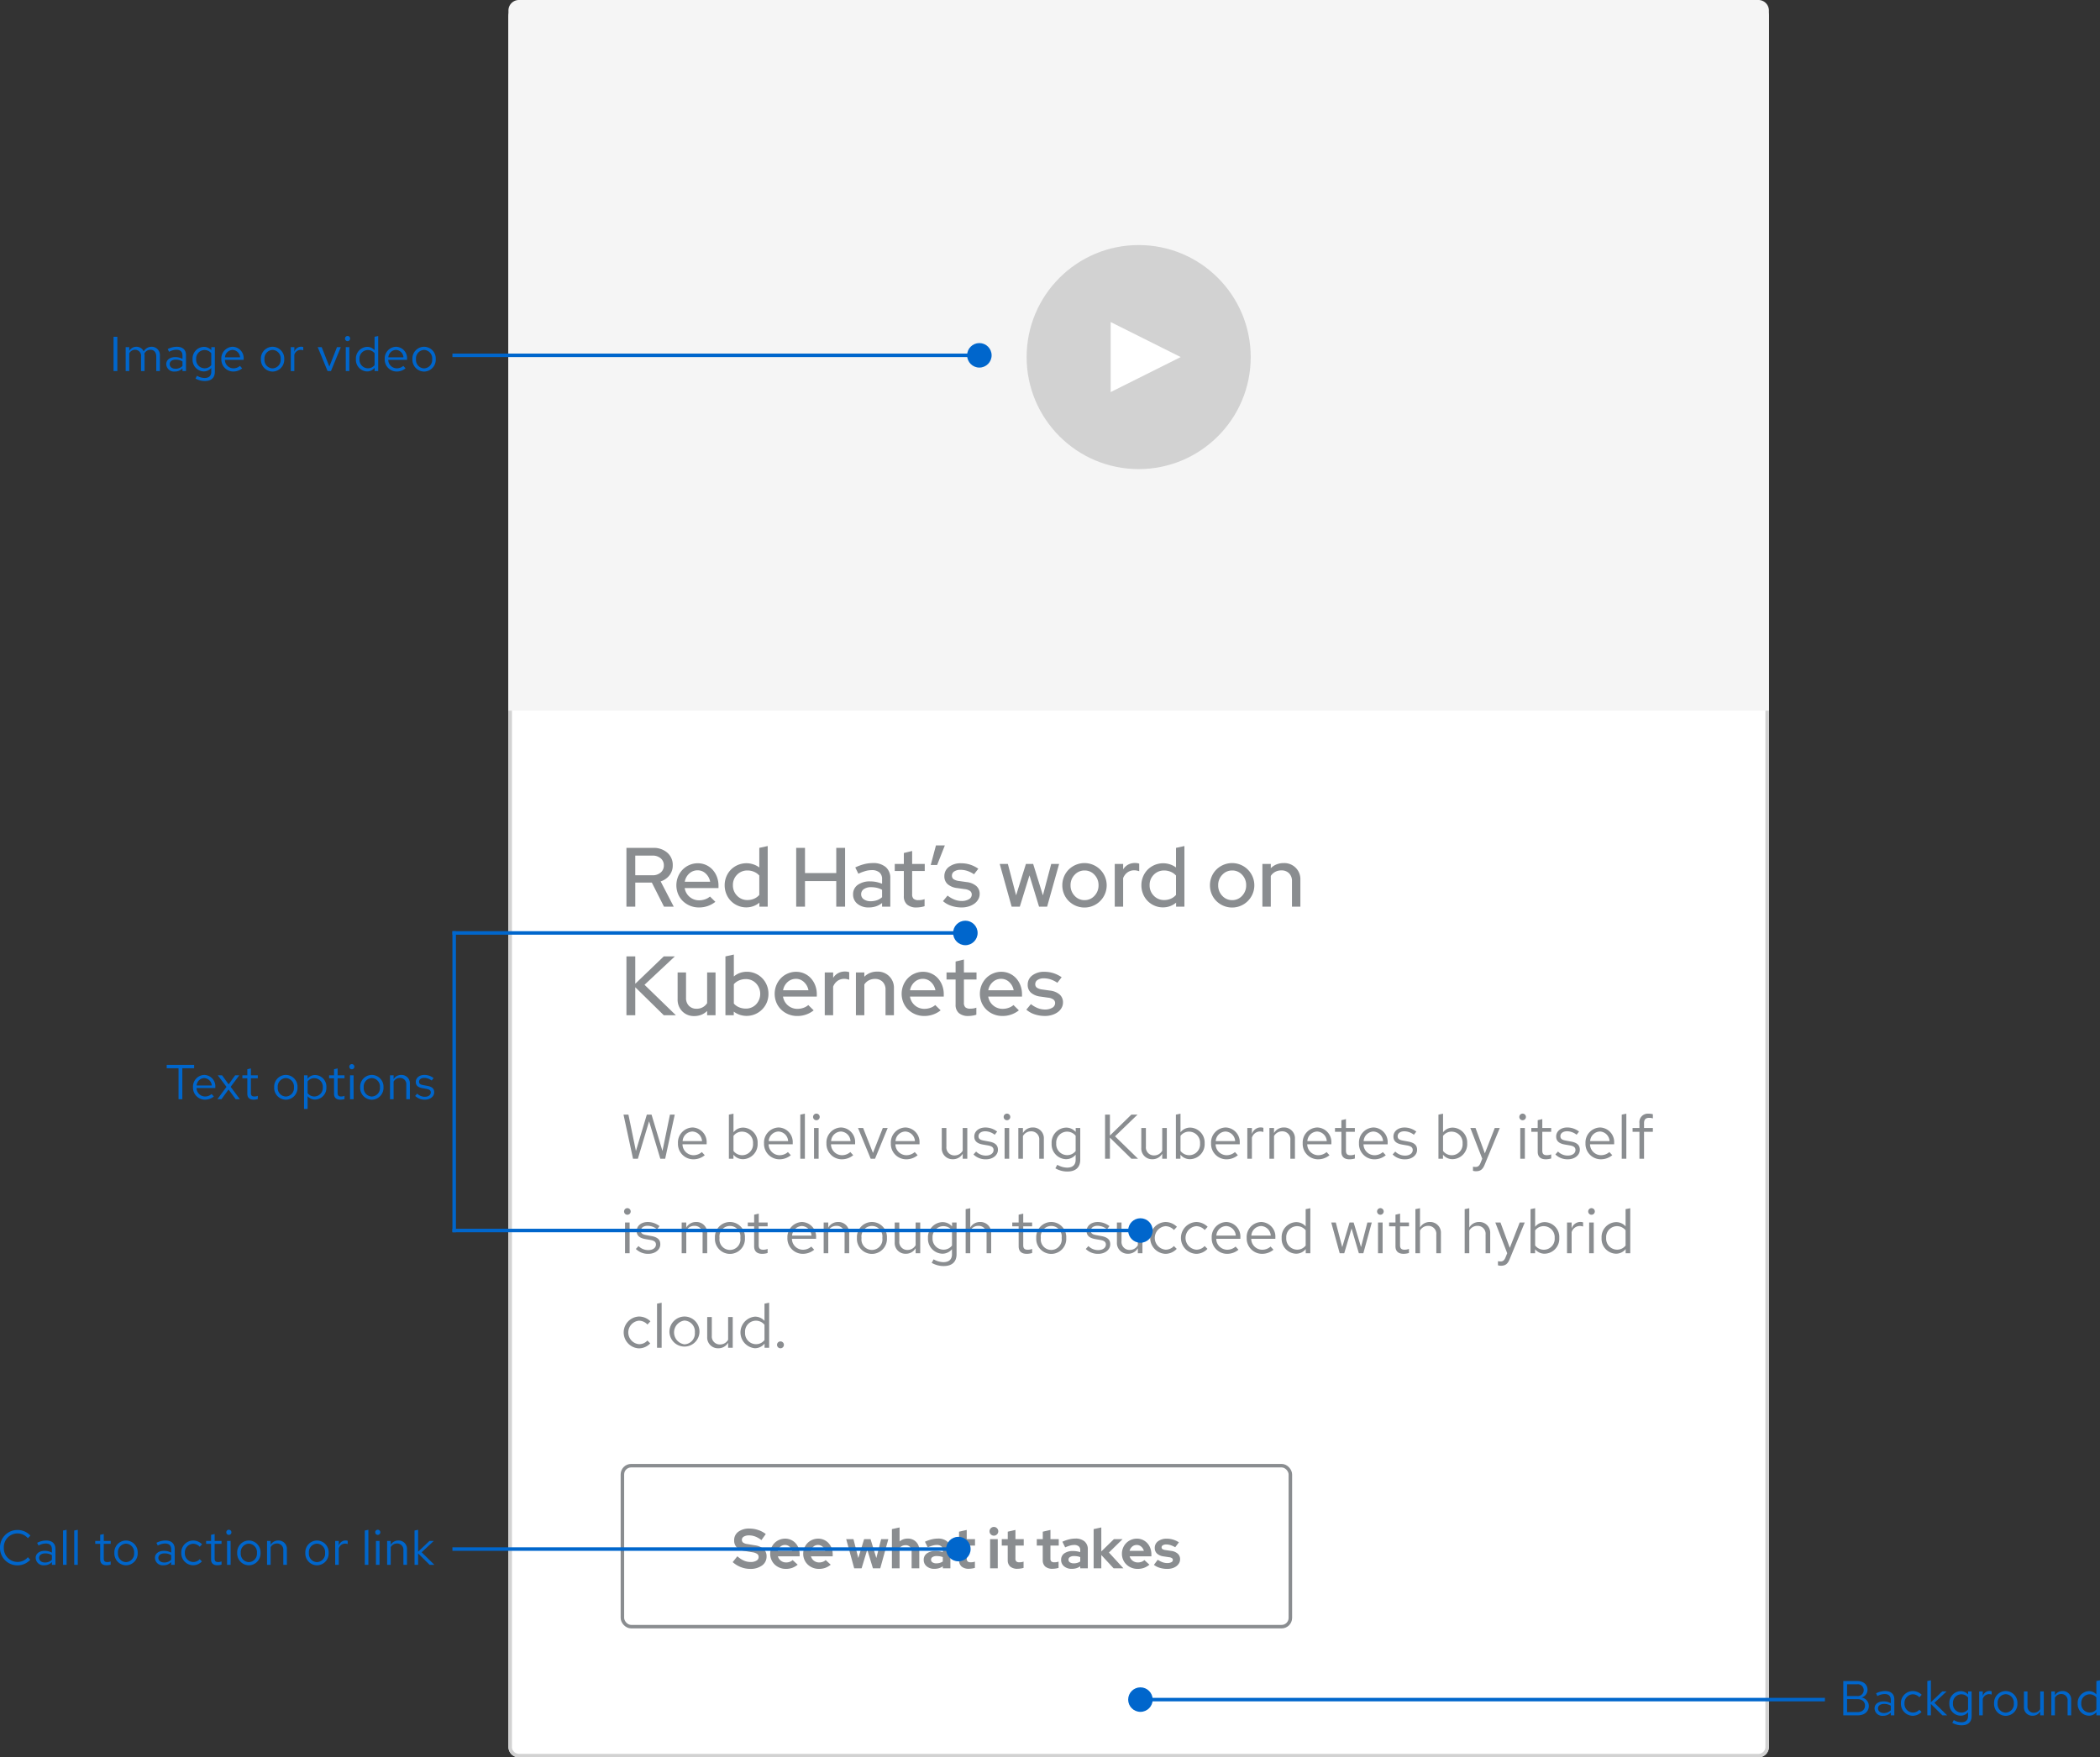 <svg xmlns="http://www.w3.org/2000/svg" width="599.78" height="502" viewBox="0 0 599.78 502">
  <rect x="0" y="0" width="599.78" height="502" fill="#333333" stroke="none"/>
  <g id="card-style" transform="translate(-534.784 -757)">
    <g id="Card">
      <g id="Rectangle" transform="translate(680 757)" fill="#fff" stroke="#d2d2d2" stroke-width="1">
        <path d="M5,0H355a5,5,0,0,1,5,5V499a3,3,0,0,1-3,3H3a3,3,0,0,1-3-3V5A5,5,0,0,1,5,0Z" stroke="none"/>
        <path d="M5,.5H355A4.5,4.5,0,0,1,359.5,5V499a2.5,2.5,0,0,1-2.5,2.5H3A2.5,2.5,0,0,1,.5,499V5A4.5,4.5,0,0,1,5,.5Z" fill="none"/>
      </g>
      <g id="Call_to_action" data-name="Call to action" transform="translate(153 -4)">
        <g id="Rectangle-2" data-name="Rectangle" transform="translate(559.048 1179.176)" fill="none" stroke="#8a8d90" stroke-width="1">
          <rect width="191.776" height="46.984" rx="3" stroke="none"/>
          <rect x="0.5" y="0.5" width="190.776" height="45.984" rx="2.5" fill="none"/>
        </g>
        <path id="Path_5" data-name="Path 5" d="M.048-1.776,1.376-3.44A7.444,7.444,0,0,0,3.256-2.2a4.755,4.755,0,0,0,1.912.392,3.15,3.15,0,0,0,1.664-.384,1.161,1.161,0,0,0,.624-1.024,1.058,1.058,0,0,0-.424-.9,3.3,3.3,0,0,0-1.416-.48L3.392-4.976A3.822,3.822,0,0,1,1.208-5.984,2.732,2.732,0,0,1,.464-7.968a2.956,2.956,0,0,1,1.192-2.48A5.179,5.179,0,0,1,4.88-11.36a7.687,7.687,0,0,1,2.456.416A7.074,7.074,0,0,1,9.5-9.792L8.256-8.064A7,7,0,0,0,6.5-9.08,4.965,4.965,0,0,0,4.72-9.408a2.819,2.819,0,0,0-1.488.344,1.042,1.042,0,0,0-.56.92.959.959,0,0,0,.368.8,2.7,2.7,0,0,0,1.232.416l2.112.352a4.676,4.676,0,0,1,2.5,1.064,2.736,2.736,0,0,1,.84,2.088A3.108,3.108,0,0,1,8.44-.816,5.542,5.542,0,0,1,5.008.16,7.19,7.19,0,0,1,2.36-.352,7.5,7.5,0,0,1,.048-1.776Zm18.56.736a5.365,5.365,0,0,1-1.576.912,5.332,5.332,0,0,1-1.8.288,4.637,4.637,0,0,1-1.768-.336,4.467,4.467,0,0,1-1.424-.912A4.185,4.185,0,0,1,11.1-2.456a4.23,4.23,0,0,1-.344-1.7,4.367,4.367,0,0,1,.328-1.688,4.255,4.255,0,0,1,.9-1.376,4.2,4.2,0,0,1,1.368-.92A4.277,4.277,0,0,1,15.04-8.48a3.93,3.93,0,0,1,1.64.344,4.065,4.065,0,0,1,1.312.936,4.263,4.263,0,0,1,.864,1.416A5,5,0,0,1,19.168-4v.576H12.96a2.34,2.34,0,0,0,.864,1.264,2.437,2.437,0,0,0,1.5.48,2.951,2.951,0,0,0,1.024-.176,2.328,2.328,0,0,0,.816-.5ZM14.992-6.672a1.953,1.953,0,0,0-1.3.456,2.349,2.349,0,0,0-.752,1.224h4.08a2.412,2.412,0,0,0-.76-1.208A1.9,1.9,0,0,0,14.992-6.672ZM28.048-1.04a5.365,5.365,0,0,1-1.576.912,5.332,5.332,0,0,1-1.8.288A4.637,4.637,0,0,1,22.9-.176a4.467,4.467,0,0,1-1.424-.912,4.185,4.185,0,0,1-.944-1.368,4.23,4.23,0,0,1-.344-1.7,4.367,4.367,0,0,1,.328-1.688,4.255,4.255,0,0,1,.9-1.376,4.2,4.2,0,0,1,1.368-.92A4.277,4.277,0,0,1,24.48-8.48a3.93,3.93,0,0,1,1.64.344,4.065,4.065,0,0,1,1.312.936A4.263,4.263,0,0,1,28.3-5.784,5,5,0,0,1,28.608-4v.576H22.4a2.34,2.34,0,0,0,.864,1.264,2.437,2.437,0,0,0,1.5.48,2.951,2.951,0,0,0,1.024-.176,2.328,2.328,0,0,0,.816-.5ZM24.432-6.672a1.953,1.953,0,0,0-1.3.456,2.349,2.349,0,0,0-.752,1.224h4.08A2.412,2.412,0,0,0,25.7-6.2,1.9,1.9,0,0,0,24.432-6.672ZM36.864,0H34.752L32.464-8.336h2.08L35.92-2.944l1.664-5.392h1.84l1.648,5.392,1.376-5.392H44.5L42.192,0H40.1L38.48-5.328ZM45.52,0V-11.2l2.192-.48v4a3.467,3.467,0,0,1,1.064-.608A3.766,3.766,0,0,1,50.048-8.5a3.207,3.207,0,0,1,2.368.928,3.227,3.227,0,0,1,.928,2.384V0H51.152V-4.864a1.725,1.725,0,0,0-.472-1.264,1.682,1.682,0,0,0-1.256-.48,2.2,2.2,0,0,0-.984.216,1.935,1.935,0,0,0-.728.616V0ZM57.648.144a3.293,3.293,0,0,1-2.192-.712,2.3,2.3,0,0,1-.848-1.848,2.178,2.178,0,0,1,.912-1.856,4.157,4.157,0,0,1,2.512-.672,6.624,6.624,0,0,1,1.024.08,6.6,6.6,0,0,1,1.008.24v-.592A1.326,1.326,0,0,0,59.616-6.3,2.025,2.025,0,0,0,58.3-6.672,4.366,4.366,0,0,0,57.16-6.5a9.744,9.744,0,0,0-1.4.52L54.96-7.6a10.528,10.528,0,0,1,1.9-.672A7.657,7.657,0,0,1,58.672-8.5a3.878,3.878,0,0,1,2.616.808,2.85,2.85,0,0,1,.936,2.28V0h-2.16V-.576a3.912,3.912,0,0,1-1.112.544A4.511,4.511,0,0,1,57.648.144ZM56.7-2.464a.872.872,0,0,0,.416.76,1.946,1.946,0,0,0,1.1.28,3.488,3.488,0,0,0,1-.136,3.1,3.1,0,0,0,.84-.392V-3.2a3.989,3.989,0,0,0-.84-.232A5.692,5.692,0,0,0,58.3-3.5a2.119,2.119,0,0,0-1.176.28A.868.868,0,0,0,56.7-2.464Zm8,.112V-6.5H62.992v-1.84H64.7v-2.128l2.192-.5v2.624h2.368V-6.5H66.9v3.7a1.109,1.109,0,0,0,.256.832,1.307,1.307,0,0,0,.9.24,3.96,3.96,0,0,0,.576-.04,3.23,3.23,0,0,0,.592-.152V-.128a5.385,5.385,0,0,1-.848.184,6.041,6.041,0,0,1-.848.072,3.081,3.081,0,0,1-2.1-.632A2.341,2.341,0,0,1,64.7-2.352Zm9.952-6.976a1.2,1.2,0,0,1-.88-.368,1.2,1.2,0,0,1-.368-.88,1.2,1.2,0,0,1,.368-.88,1.2,1.2,0,0,1,.88-.368,1.2,1.2,0,0,1,.88.368,1.2,1.2,0,0,1,.368.88,1.2,1.2,0,0,1-.368.88A1.2,1.2,0,0,1,74.656-9.328Zm1.1.992V0H73.568V-8.336Zm2.848,5.984V-6.5H76.9v-1.84h1.712v-2.128l2.192-.5v2.624h2.368V-6.5H80.8v3.7a1.109,1.109,0,0,0,.256.832,1.307,1.307,0,0,0,.9.24,3.96,3.96,0,0,0,.576-.04,3.23,3.23,0,0,0,.592-.152V-.128a5.385,5.385,0,0,1-.848.184,6.041,6.041,0,0,1-.848.072A3.081,3.081,0,0,1,79.32-.5,2.341,2.341,0,0,1,78.608-2.352Zm10,0V-6.5H86.9v-1.84h1.712v-2.128l2.192-.5v2.624h2.368V-6.5H90.8v3.7a1.109,1.109,0,0,0,.256.832,1.307,1.307,0,0,0,.9.24,3.96,3.96,0,0,0,.576-.04,3.23,3.23,0,0,0,.592-.152V-.128a5.385,5.385,0,0,1-.848.184,6.041,6.041,0,0,1-.848.072A3.081,3.081,0,0,1,89.32-.5,2.341,2.341,0,0,1,88.608-2.352ZM96.9.144A3.293,3.293,0,0,1,94.7-.568a2.3,2.3,0,0,1-.848-1.848,2.178,2.178,0,0,1,.912-1.856,4.157,4.157,0,0,1,2.512-.672,6.624,6.624,0,0,1,1.024.08,6.6,6.6,0,0,1,1.008.24v-.592A1.326,1.326,0,0,0,98.864-6.3a2.025,2.025,0,0,0-1.312-.368,4.366,4.366,0,0,0-1.144.168,9.744,9.744,0,0,0-1.4.52l-.8-1.616a10.528,10.528,0,0,1,1.9-.672A7.657,7.657,0,0,1,97.92-8.5a3.878,3.878,0,0,1,2.616.808,2.85,2.85,0,0,1,.936,2.28V0h-2.16V-.576A3.912,3.912,0,0,1,98.2-.032,4.511,4.511,0,0,1,96.9.144Zm-.944-2.608a.872.872,0,0,0,.416.76,1.946,1.946,0,0,0,1.1.28,3.488,3.488,0,0,0,1-.136,3.1,3.1,0,0,0,.84-.392V-3.2a3.989,3.989,0,0,0-.84-.232,5.692,5.692,0,0,0-.92-.072,2.119,2.119,0,0,0-1.176.28A.868.868,0,0,0,95.952-2.464ZM103.136,0V-11.2l2.192-.48v6.864l3.6-3.52h2.48l-3.9,3.824L111.648,0h-2.8l-3.52-3.808V0Zm15.936-1.04a5.365,5.365,0,0,1-1.576.912,5.332,5.332,0,0,1-1.8.288,4.637,4.637,0,0,1-1.768-.336,4.467,4.467,0,0,1-1.424-.912,4.184,4.184,0,0,1-.944-1.368,4.23,4.23,0,0,1-.344-1.7,4.368,4.368,0,0,1,.328-1.688,4.256,4.256,0,0,1,.9-1.376,4.2,4.2,0,0,1,1.368-.92A4.277,4.277,0,0,1,115.5-8.48a3.93,3.93,0,0,1,1.64.344,4.065,4.065,0,0,1,1.312.936,4.263,4.263,0,0,1,.864,1.416A5,5,0,0,1,119.632-4v.576h-6.208a2.34,2.34,0,0,0,.864,1.264,2.437,2.437,0,0,0,1.5.48,2.951,2.951,0,0,0,1.024-.176,2.328,2.328,0,0,0,.816-.5Zm-3.616-5.632a1.953,1.953,0,0,0-1.3.456,2.349,2.349,0,0,0-.752,1.224h4.08a2.412,2.412,0,0,0-.76-1.208A1.9,1.9,0,0,0,115.456-6.672Zm4.9,5.68,1.088-1.456a6.63,6.63,0,0,0,1.392.712,3.913,3.913,0,0,0,1.312.232,2.46,2.46,0,0,0,1.176-.24.719.719,0,0,0,.44-.64.615.615,0,0,0-.248-.512,1.725,1.725,0,0,0-.792-.272l-1.6-.24a3.463,3.463,0,0,1-1.88-.8,2.111,2.111,0,0,1-.648-1.616,2.294,2.294,0,0,1,.944-1.92,4.066,4.066,0,0,1,2.528-.72,6.044,6.044,0,0,1,1.776.264,6.451,6.451,0,0,1,1.648.776l-1.056,1.408a6.706,6.706,0,0,0-1.312-.6,4.118,4.118,0,0,0-1.264-.2,1.784,1.784,0,0,0-.952.224.674.674,0,0,0-.36.592.6.6,0,0,0,.264.52,2.053,2.053,0,0,0,.872.264l1.6.24a3.379,3.379,0,0,1,1.88.8,2.079,2.079,0,0,1,.664,1.584,2.22,2.22,0,0,1-.28,1.1,2.816,2.816,0,0,1-.76.872,3.646,3.646,0,0,1-1.152.576,4.9,4.9,0,0,1-1.456.208,7.408,7.408,0,0,1-2.128-.3A4.977,4.977,0,0,1,120.352-.992Z" transform="translate(591 1209)" fill="#8a8d90"/>
      </g>
      <path id="Path_6" data-name="Path 6" d="M4.968,18l3.2-10.692L11.376,18h1.386L15.5,5.4H14.13L11.988,15.786,8.874,5.4H7.524L4.41,15.786,2.268,5.4H.864L3.582,18Zm11.448-4.392a4.395,4.395,0,0,0,4.356,4.554,5.059,5.059,0,0,0,3.294-1.17l-.828-.9a3.589,3.589,0,0,1-2.412.9,3.161,3.161,0,0,1-3.114-3.114h6.894V13.5a4.161,4.161,0,0,0-4.032-4.428A4.289,4.289,0,0,0,16.416,13.608Zm4.14-3.384a2.893,2.893,0,0,1,2.736,2.736H17.748A2.9,2.9,0,0,1,20.556,10.224Zm18.612,3.384a4.253,4.253,0,0,0-4.068-4.5,3.478,3.478,0,0,0-2.826,1.332V5.13L30.96,5.4V18h1.3V16.848a3.466,3.466,0,0,0,2.772,1.278A4.28,4.28,0,0,0,39.168,13.608ZM34.776,10.26a3.151,3.151,0,0,1,3.078,3.366,3.115,3.115,0,0,1-5.58,2.142v-4.3A3.023,3.023,0,0,1,34.776,10.26ZM41,13.608a4.395,4.395,0,0,0,4.356,4.554,5.059,5.059,0,0,0,3.294-1.17l-.828-.9a3.589,3.589,0,0,1-2.412.9A3.161,3.161,0,0,1,42.3,13.878h6.894V13.5a4.161,4.161,0,0,0-4.032-4.428A4.289,4.289,0,0,0,41,13.608Zm4.14-3.384A2.893,2.893,0,0,1,47.88,12.96H42.336A2.9,2.9,0,0,1,45.144,10.224ZM52.668,5.13l-1.314.27V18h1.314ZM55.944,7a.945.945,0,1,0-.936-.954A.934.934,0,0,0,55.944,7Zm.648,2.214H55.278V18h1.314Zm2.232,4.392a4.395,4.395,0,0,0,4.356,4.554,5.059,5.059,0,0,0,3.294-1.17l-.828-.9a3.589,3.589,0,0,1-2.412.9,3.161,3.161,0,0,1-3.114-3.114h6.894V13.5a4.161,4.161,0,0,0-4.032-4.428A4.289,4.289,0,0,0,58.824,13.608Zm4.14-3.384A2.893,2.893,0,0,1,65.7,12.96H60.156A2.9,2.9,0,0,1,62.964,10.224ZM71.46,18H72.7L76.32,9.216h-1.4l-2.808,7.128L69.3,9.216H67.842Zm5.76-4.392a4.395,4.395,0,0,0,4.356,4.554,5.059,5.059,0,0,0,3.294-1.17l-.828-.9a3.589,3.589,0,0,1-2.412.9,3.161,3.161,0,0,1-3.114-3.114H85.41V13.5a4.161,4.161,0,0,0-4.032-4.428A4.289,4.289,0,0,0,77.22,13.608Zm4.14-3.384A2.893,2.893,0,0,1,84.1,12.96H78.552A2.9,2.9,0,0,1,81.36,10.224ZM93.078,9.216H91.764V14.9a3.062,3.062,0,0,0,3.168,3.24A3.165,3.165,0,0,0,97.74,16.56V18h1.314V9.216H97.74V15.7a2.61,2.61,0,0,1-2.3,1.35,2.276,2.276,0,0,1-2.358-2.52Zm7.74,7.56a4.871,4.871,0,0,0,3.582,1.386c1.98,0,3.42-1.224,3.4-2.718.018-1.332-.828-2.052-2.556-2.358l-1.458-.27c-1.08-.2-1.53-.5-1.53-1.26,0-.864.81-1.4,1.908-1.4a4.436,4.436,0,0,1,2.718.99l.7-.9a5.465,5.465,0,0,0-3.366-1.17c-1.854,0-3.168,1.08-3.168,2.574,0,1.314.846,2.016,2.484,2.3l1.458.252c1.1.2,1.566.576,1.566,1.314,0,.864-.792,1.584-2.214,1.584a3.934,3.934,0,0,1-2.772-1.152ZM110.376,7a.945.945,0,1,0-.936-.954A.934.934,0,0,0,110.376,7Zm.648,2.214H109.71V18h1.314ZM113.634,18h1.314V11.52a2.61,2.61,0,0,1,2.3-1.35,2.276,2.276,0,0,1,2.358,2.52V18h1.314V12.312a3.062,3.062,0,0,0-3.168-3.24,3.165,3.165,0,0,0-2.808,1.584V9.216h-1.314Zm13.572.126A3.547,3.547,0,0,0,130,16.848v1.44c0,1.476-.864,2.25-2.448,2.25a5.719,5.719,0,0,1-2.79-.81l-.558,1.008a6.838,6.838,0,0,0,3.42.918c2.376,0,3.69-1.188,3.69-3.384V9.216h-1.3v1.116a3.626,3.626,0,0,0-2.736-1.224,4.28,4.28,0,0,0-4.14,4.518A4.253,4.253,0,0,0,127.206,18.126Zm-2.754-4.518a3.121,3.121,0,0,1,3.06-3.348A3.165,3.165,0,0,1,130,11.43V15.8a3.034,3.034,0,0,1-2.484,1.17A3.138,3.138,0,0,1,124.452,13.608ZM138.4,18h1.386V11.97L145.926,18h1.89l-6.57-6.408L147.672,5.4h-1.764l-6.12,5.976V5.4H138.4Zm11.664-8.784h-1.314V14.9a3.062,3.062,0,0,0,3.168,3.24,3.165,3.165,0,0,0,2.808-1.584V18h1.314V9.216h-1.314V15.7a2.61,2.61,0,0,1-2.3,1.35,2.276,2.276,0,0,1-2.358-2.52Zm16.776,4.392a4.253,4.253,0,0,0-4.068-4.5,3.478,3.478,0,0,0-2.826,1.332V5.13l-1.314.27V18h1.3V16.848a3.466,3.466,0,0,0,2.772,1.278A4.28,4.28,0,0,0,166.842,13.608ZM162.45,10.26a3.151,3.151,0,0,1,3.078,3.366,3.115,3.115,0,0,1-5.58,2.142v-4.3A3.023,3.023,0,0,1,162.45,10.26Zm6.228,3.348a4.395,4.395,0,0,0,4.356,4.554,5.059,5.059,0,0,0,3.294-1.17l-.828-.9a3.589,3.589,0,0,1-2.412.9,3.161,3.161,0,0,1-3.114-3.114h6.894V13.5a4.161,4.161,0,0,0-4.032-4.428A4.289,4.289,0,0,0,168.678,13.608Zm4.14-3.384a2.893,2.893,0,0,1,2.736,2.736H170.01A2.9,2.9,0,0,1,172.818,10.224ZM179.028,18h1.314V11.988a2.47,2.47,0,0,1,2.358-1.782,3.114,3.114,0,0,1,.918.162V9.18a2.584,2.584,0,0,0-.828-.126,2.611,2.611,0,0,0-2.448,1.908V9.216h-1.314Zm6.318,0h1.314V11.52a2.61,2.61,0,0,1,2.3-1.35,2.276,2.276,0,0,1,2.358,2.52V18h1.314V12.312a3.062,3.062,0,0,0-3.168-3.24,3.165,3.165,0,0,0-2.808,1.584V9.216h-1.314Zm9.5-4.392a4.395,4.395,0,0,0,4.356,4.554,5.059,5.059,0,0,0,3.294-1.17l-.828-.9a3.589,3.589,0,0,1-2.412.9,3.161,3.161,0,0,1-3.114-3.114h6.894V13.5a4.161,4.161,0,0,0-4.032-4.428A4.289,4.289,0,0,0,194.85,13.608Zm4.14-3.384a2.893,2.893,0,0,1,2.736,2.736h-5.544A2.9,2.9,0,0,1,198.99,10.224Zm6.912,5.8c0,1.368.774,2.142,2.3,2.142a5.3,5.3,0,0,0,1.548-.234v-1.17a3.241,3.241,0,0,1-1.242.234c-.936,0-1.3-.378-1.3-1.314V10.3h2.538V9.216h-2.538V6.678l-1.314.306V9.216h-1.818V10.3H205.9Zm5.022-2.412a4.395,4.395,0,0,0,4.356,4.554,5.059,5.059,0,0,0,3.294-1.17l-.828-.9a3.589,3.589,0,0,1-2.412.9,3.161,3.161,0,0,1-3.114-3.114h6.894V13.5a4.161,4.161,0,0,0-4.032-4.428A4.289,4.289,0,0,0,210.924,13.608Zm4.14-3.384A2.893,2.893,0,0,1,217.8,12.96h-5.544A2.9,2.9,0,0,1,215.064,10.224Zm5.472,6.552a4.871,4.871,0,0,0,3.582,1.386c1.98,0,3.42-1.224,3.4-2.718.018-1.332-.828-2.052-2.556-2.358l-1.458-.27c-1.08-.2-1.53-.5-1.53-1.26,0-.864.81-1.4,1.908-1.4a4.436,4.436,0,0,1,2.718.99l.7-.9a5.465,5.465,0,0,0-3.366-1.17c-1.854,0-3.168,1.08-3.168,2.574,0,1.314.846,2.016,2.484,2.3l1.458.252c1.1.2,1.566.576,1.566,1.314,0,.864-.792,1.584-2.214,1.584a3.934,3.934,0,0,1-2.772-1.152Zm21.294-3.168a4.253,4.253,0,0,0-4.068-4.5,3.478,3.478,0,0,0-2.826,1.332V5.13l-1.314.27V18h1.3V16.848a3.466,3.466,0,0,0,2.772,1.278A4.28,4.28,0,0,0,241.83,13.608Zm-4.392-3.348a3.151,3.151,0,0,1,3.078,3.366,3.115,3.115,0,0,1-5.58,2.142v-4.3A3.023,3.023,0,0,1,237.438,10.26Zm8.19,8.964c-.36.9-.828,1.116-1.422,1.116a4.431,4.431,0,0,1-.72-.072v1.17a2.889,2.889,0,0,0,.846.126c1.314,0,1.98-.558,2.52-1.944l4.284-10.4H249.7l-2.826,7.236-2.664-7.236H242.73l3.4,8.766ZM257.652,7a.945.945,0,1,0-.936-.954A.934.934,0,0,0,257.652,7Zm.648,2.214h-1.314V18H258.3Zm3.672,6.8c0,1.368.774,2.142,2.3,2.142a5.3,5.3,0,0,0,1.548-.234v-1.17a3.241,3.241,0,0,1-1.242.234c-.936,0-1.3-.378-1.3-1.314V10.3h2.538V9.216h-2.538V6.678l-1.314.306V9.216h-1.818V10.3h1.818Zm5.04.756a4.871,4.871,0,0,0,3.582,1.386c1.98,0,3.42-1.224,3.4-2.718.018-1.332-.828-2.052-2.556-2.358l-1.458-.27c-1.08-.2-1.53-.5-1.53-1.26,0-.864.81-1.4,1.908-1.4a4.436,4.436,0,0,1,2.718.99l.7-.9a5.465,5.465,0,0,0-3.366-1.17c-1.854,0-3.168,1.08-3.168,2.574,0,1.314.846,2.016,2.484,2.3l1.458.252c1.1.2,1.566.576,1.566,1.314,0,.864-.792,1.584-2.214,1.584a3.934,3.934,0,0,1-2.772-1.152Zm8.6-3.168a4.395,4.395,0,0,0,4.356,4.554,5.059,5.059,0,0,0,3.294-1.17l-.828-.9a3.589,3.589,0,0,1-2.412.9,3.161,3.161,0,0,1-3.114-3.114h6.894V13.5a4.161,4.161,0,0,0-4.032-4.428A4.289,4.289,0,0,0,275.616,13.608Zm4.14-3.384a2.893,2.893,0,0,1,2.736,2.736h-5.544A2.9,2.9,0,0,1,279.756,10.224ZM287.28,5.13l-1.314.27V18h1.314Zm1.782,4.086V10.3h1.962V18h1.314V10.3h2.52V9.216h-2.52V7.848c0-1.062.468-1.53,1.44-1.53a3.213,3.213,0,0,1,1.08.162V5.292a4.122,4.122,0,0,0-1.188-.162,2.415,2.415,0,0,0-2.646,2.7V9.216ZM1.962,34a.945.945,0,1,0-.936-.954A.934.934,0,0,0,1.962,34Zm.648,2.214H1.3V45H2.61Zm1.782,7.56a4.871,4.871,0,0,0,3.582,1.386c1.98,0,3.42-1.224,3.4-2.718.018-1.332-.828-2.052-2.556-2.358l-1.458-.27c-1.08-.2-1.53-.5-1.53-1.26,0-.864.81-1.4,1.908-1.4a4.436,4.436,0,0,1,2.718.99l.7-.9a5.465,5.465,0,0,0-3.366-1.17c-1.854,0-3.168,1.08-3.168,2.574,0,1.314.846,2.016,2.484,2.3l1.458.252c1.1.2,1.566.576,1.566,1.314,0,.864-.792,1.584-2.214,1.584a3.934,3.934,0,0,1-2.772-1.152ZM17.478,45h1.314V38.52a2.61,2.61,0,0,1,2.3-1.35,2.276,2.276,0,0,1,2.358,2.52V45h1.314V39.312a3.062,3.062,0,0,0-3.168-3.24,3.165,3.165,0,0,0-2.808,1.584v-1.44H17.478Zm9.5-4.392a4.293,4.293,0,1,0,8.568,0,4.291,4.291,0,1,0-8.568,0Zm7.254.018a3,3,0,1,1-5.94,0,3,3,0,1,1,5.94,0Zm3.942,2.394c0,1.368.774,2.142,2.3,2.142a5.3,5.3,0,0,0,1.548-.234v-1.17a3.241,3.241,0,0,1-1.242.234c-.936,0-1.3-.378-1.3-1.314V37.3H42.03v-1.08H39.492V33.678l-1.314.306v2.232H36.36V37.3h1.818Zm9.5-2.412a4.395,4.395,0,0,0,4.356,4.554,5.059,5.059,0,0,0,3.294-1.17l-.828-.9a3.589,3.589,0,0,1-2.412.9,3.161,3.161,0,0,1-3.114-3.114h6.894V40.5a4.161,4.161,0,0,0-4.032-4.428A4.289,4.289,0,0,0,47.682,40.608Zm4.14-3.384a2.893,2.893,0,0,1,2.736,2.736H49.014A2.9,2.9,0,0,1,51.822,37.224ZM58.032,45h1.314V38.52a2.61,2.61,0,0,1,2.3-1.35,2.276,2.276,0,0,1,2.358,2.52V45h1.314V39.312a3.062,3.062,0,0,0-3.168-3.24,3.165,3.165,0,0,0-2.808,1.584v-1.44H58.032Zm9.5-4.392a4.293,4.293,0,1,0,8.568,0,4.291,4.291,0,1,0-8.568,0Zm7.254.018a3,3,0,1,1-5.94,0,3,3,0,1,1,5.94,0Zm4.842-4.41H78.318V41.9a3.062,3.062,0,0,0,3.168,3.24,3.165,3.165,0,0,0,2.808-1.584V45h1.314V36.216H84.294V42.7a2.61,2.61,0,0,1-2.3,1.35,2.276,2.276,0,0,1-2.358-2.52Zm12.258,8.91a3.547,3.547,0,0,0,2.79-1.278v1.44c0,1.476-.864,2.25-2.448,2.25a5.719,5.719,0,0,1-2.79-.81l-.558,1.008a6.838,6.838,0,0,0,3.42.918c2.376,0,3.69-1.188,3.69-3.384V36.216H94.7v1.116a3.626,3.626,0,0,0-2.736-1.224,4.28,4.28,0,0,0-4.14,4.518A4.253,4.253,0,0,0,91.89,45.126Zm-2.754-4.518A3.121,3.121,0,0,1,92.2,37.26a3.165,3.165,0,0,1,2.484,1.17V42.8a3.034,3.034,0,0,1-2.484,1.17A3.138,3.138,0,0,1,89.136,40.608ZM104.562,45h1.314V39.312a3.062,3.062,0,0,0-3.168-3.24A3.165,3.165,0,0,0,99.9,37.656V32.13l-1.314.27V45H99.9V38.52a2.61,2.61,0,0,1,2.3-1.35,2.276,2.276,0,0,1,2.358,2.52Zm9.162-1.98c0,1.368.774,2.142,2.3,2.142a5.3,5.3,0,0,0,1.548-.234v-1.17a3.241,3.241,0,0,1-1.242.234c-.936,0-1.3-.378-1.3-1.314V37.3h2.538v-1.08h-2.538V33.678l-1.314.306v2.232h-1.818V37.3h1.818Zm5.022-2.412a4.293,4.293,0,1,0,8.568,0,4.291,4.291,0,1,0-8.568,0Zm7.254.018a3,3,0,1,1-5.94,0,3,3,0,1,1,5.94,0Zm6.894,3.15a4.871,4.871,0,0,0,3.582,1.386c1.98,0,3.42-1.224,3.4-2.718.018-1.332-.828-2.052-2.556-2.358l-1.458-.27c-1.08-.2-1.53-.5-1.53-1.26,0-.864.81-1.4,1.908-1.4a4.436,4.436,0,0,1,2.718.99l.7-.9a5.465,5.465,0,0,0-3.366-1.17c-1.854,0-3.168,1.08-3.168,2.574,0,1.314.846,2.016,2.484,2.3l1.458.252c1.1.2,1.566.576,1.566,1.314,0,.864-.792,1.584-2.214,1.584a3.934,3.934,0,0,1-2.772-1.152Zm10.206-7.56h-1.314V41.9a3.062,3.062,0,0,0,3.168,3.24,3.165,3.165,0,0,0,2.808-1.584V45h1.314V36.216h-1.314V42.7a2.61,2.61,0,0,1-2.3,1.35,2.276,2.276,0,0,1-2.358-2.52Zm12.564,7.758a3.371,3.371,0,0,1,0-6.714,3.356,3.356,0,0,1,2.412,1.1l.846-.918a4.664,4.664,0,0,0-3.276-1.368,4.549,4.549,0,0,0,0,9.09,4.449,4.449,0,0,0,3.222-1.422l-.81-.81A3.139,3.139,0,0,1,155.664,43.974Zm8.784,0a3.371,3.371,0,0,1,0-6.714,3.356,3.356,0,0,1,2.412,1.1l.846-.918a4.664,4.664,0,0,0-3.276-1.368,4.549,4.549,0,0,0,0,9.09,4.449,4.449,0,0,0,3.222-1.422l-.81-.81A3.139,3.139,0,0,1,164.448,43.974Zm4.41-3.366a4.395,4.395,0,0,0,4.356,4.554,5.059,5.059,0,0,0,3.294-1.17l-.828-.9a3.589,3.589,0,0,1-2.412.9,3.161,3.161,0,0,1-3.114-3.114h6.894V40.5a4.161,4.161,0,0,0-4.032-4.428A4.289,4.289,0,0,0,168.858,40.608ZM173,37.224a2.893,2.893,0,0,1,2.736,2.736H170.19A2.9,2.9,0,0,1,173,37.224Zm5.85,3.384a4.395,4.395,0,0,0,4.356,4.554,5.059,5.059,0,0,0,3.294-1.17l-.828-.9a3.589,3.589,0,0,1-2.412.9,3.161,3.161,0,0,1-3.114-3.114h6.894V40.5a4.161,4.161,0,0,0-4.032-4.428A4.289,4.289,0,0,0,178.848,40.608Zm4.14-3.384a2.893,2.893,0,0,1,2.736,2.736H180.18A2.9,2.9,0,0,1,182.988,37.224ZM195.714,45h1.314V32.13l-1.332.27v4.914a3.6,3.6,0,0,0-2.718-1.206,4.28,4.28,0,0,0-4.14,4.518,4.253,4.253,0,0,0,4.068,4.5,3.531,3.531,0,0,0,2.808-1.314Zm-5.562-4.392a3.122,3.122,0,0,1,3.06-3.348,3.165,3.165,0,0,1,2.484,1.17V42.8a3.034,3.034,0,0,1-2.484,1.17A3.138,3.138,0,0,1,190.152,40.608ZM206.712,45l2.088-7.092L210.888,45h1.278l2.412-8.784h-1.26l-1.818,7.02-2.106-7.02h-1.17l-2.088,7.038L204.3,36.216H203L205.416,45Zm10.314-11a.945.945,0,1,0-.936-.954A.934.934,0,0,0,217.026,34Zm.648,2.214H216.36V45h1.314Zm3.672,6.8c0,1.368.774,2.142,2.3,2.142a5.3,5.3,0,0,0,1.548-.234v-1.17a3.241,3.241,0,0,1-1.242.234c-.936,0-1.3-.378-1.3-1.314V37.3H225.2v-1.08H222.66V33.678l-1.314.306v2.232h-1.818V37.3h1.818ZM233.01,45h1.314V39.312a3.062,3.062,0,0,0-3.168-3.24,3.165,3.165,0,0,0-2.808,1.584V32.13l-1.314.27V45h1.314V38.52a2.61,2.61,0,0,1,2.3-1.35,2.276,2.276,0,0,1,2.358,2.52Zm14.076,0H248.4V39.312a3.062,3.062,0,0,0-3.168-3.24,3.165,3.165,0,0,0-2.808,1.584V32.13l-1.314.27V45h1.314V38.52a2.61,2.61,0,0,1,2.3-1.35,2.276,2.276,0,0,1,2.358,2.52Zm5.67,1.224c-.36.9-.828,1.116-1.422,1.116a4.432,4.432,0,0,1-.72-.072v1.17a2.889,2.889,0,0,0,.846.126c1.314,0,1.98-.558,2.52-1.944l4.284-10.4h-1.44L254,43.452l-2.664-7.236h-1.476l3.4,8.766Zm15.372-5.616a4.253,4.253,0,0,0-4.068-4.5,3.478,3.478,0,0,0-2.826,1.332V32.13l-1.314.27V45h1.3V43.848a3.466,3.466,0,0,0,2.772,1.278A4.28,4.28,0,0,0,268.128,40.608Zm-4.392-3.348a3.151,3.151,0,0,1,3.078,3.366,3.115,3.115,0,0,1-5.58,2.142v-4.3A3.023,3.023,0,0,1,263.736,37.26ZM270.342,45h1.314V38.988a2.47,2.47,0,0,1,2.358-1.782,3.114,3.114,0,0,1,.918.162V36.18a2.584,2.584,0,0,0-.828-.126,2.612,2.612,0,0,0-2.448,1.908V36.216h-1.314Zm6.984-11a.945.945,0,1,0-.936-.954A.934.934,0,0,0,277.326,34Zm.648,2.214H276.66V45h1.314ZM287.082,45H288.4V32.13l-1.332.27v4.914a3.6,3.6,0,0,0-2.718-1.206,4.28,4.28,0,0,0-4.14,4.518,4.253,4.253,0,0,0,4.068,4.5,3.531,3.531,0,0,0,2.808-1.314Zm-5.562-4.392a3.121,3.121,0,0,1,3.06-3.348,3.165,3.165,0,0,1,2.484,1.17V42.8a3.034,3.034,0,0,1-2.484,1.17A3.138,3.138,0,0,1,281.52,40.608ZM5.292,70.974a3.371,3.371,0,0,1,0-6.714,3.356,3.356,0,0,1,2.412,1.1l.846-.918a4.664,4.664,0,0,0-3.276-1.368,4.549,4.549,0,0,0,0,9.09A4.449,4.449,0,0,0,8.5,70.74l-.81-.81A3.139,3.139,0,0,1,5.292,70.974ZM11.754,59.13l-1.314.27V72h1.314Zm2.232,8.478a4.291,4.291,0,1,0,4.266-4.536A4.351,4.351,0,0,0,13.986,67.608Zm7.254.018a3.1,3.1,0,0,1-2.988,3.384,3.426,3.426,0,0,1,0-6.786A3.117,3.117,0,0,1,21.24,67.626Zm4.842-4.41H24.768V68.9a3.062,3.062,0,0,0,3.168,3.24,3.165,3.165,0,0,0,2.808-1.584V72h1.314V63.216H30.744V69.7a2.61,2.61,0,0,1-2.3,1.35,2.276,2.276,0,0,1-2.358-2.52ZM41.148,72h1.314V59.13l-1.332.27v4.914a3.6,3.6,0,0,0-2.718-1.206,4.529,4.529,0,0,0-.072,9.018,3.531,3.531,0,0,0,2.808-1.314Zm-5.562-4.392a3.121,3.121,0,0,1,3.06-3.348,3.165,3.165,0,0,1,2.484,1.17V69.8a3.034,3.034,0,0,1-2.484,1.17A3.138,3.138,0,0,1,35.586,67.608Zm10.152,2.574a.982.982,0,1,0,.936.99A.969.969,0,0,0,45.738,70.182Z" transform="translate(712 1070)" fill="#8a8d90"/>
      <path id="Path_7" data-name="Path 7" d="M1.7,24V7.2H9.336A5.849,5.849,0,0,1,13.38,8.58a4.582,4.582,0,0,1,1.548,3.588,4.555,4.555,0,0,1-.936,2.868,5.15,5.15,0,0,1-2.52,1.74L15.216,24H12.432l-3.48-6.888H4.224V24ZM9.12,9.408h-4.9v5.616h4.9a3.481,3.481,0,0,0,2.364-.78,2.557,2.557,0,0,0,.9-2.028,2.548,2.548,0,0,0-.9-2.04A3.516,3.516,0,0,0,9.12,9.408ZM27.1,22.608a7.36,7.36,0,0,1-4.728,1.608,6.528,6.528,0,0,1-4.56-1.824,6.039,6.039,0,0,1-1.356-2,6.622,6.622,0,0,1-.012-4.98,6.305,6.305,0,0,1,1.3-1.992,6.049,6.049,0,0,1,1.944-1.332,5.937,5.937,0,0,1,2.4-.492,5.692,5.692,0,0,1,4.212,1.836,6.386,6.386,0,0,1,1.236,2.028,6.909,6.909,0,0,1,.456,2.52v.7H18.336a4.13,4.13,0,0,0,4.128,3.5,5.082,5.082,0,0,0,1.7-.288A4.219,4.219,0,0,0,25.56,21.1Zm-5.064-9a3.469,3.469,0,0,0-2.388.912,4.03,4.03,0,0,0-1.284,2.352h7.248a4.177,4.177,0,0,0-1.26-2.328A3.277,3.277,0,0,0,22.032,13.608ZM39.672,24V22.848a5.635,5.635,0,0,1-1.728,1,5.869,5.869,0,0,1-2.016.348A6,6,0,0,1,33.5,23.7a6.069,6.069,0,0,1-3.264-3.336,6.451,6.451,0,0,1-.48-2.484,6.362,6.362,0,0,1,.48-2.472,6.2,6.2,0,0,1,1.308-1.992A6.266,6.266,0,0,1,37.92,11.9a6.315,6.315,0,0,1,1.728.888V7.2l2.4-.528V24Zm-7.56-6.144a4.151,4.151,0,0,0,1.2,3.024A3.972,3.972,0,0,0,36.264,22.1a4.7,4.7,0,0,0,1.908-.384,4.084,4.084,0,0,0,1.476-1.08V15.1A4.194,4.194,0,0,0,38.16,14.04a4.725,4.725,0,0,0-1.9-.384,4.012,4.012,0,0,0-2.952,1.2A4.07,4.07,0,0,0,32.112,17.856ZM50.184,24V7.2H52.7v7.2h8.928V7.2h2.52V24h-2.52V16.68H52.7V24Zm20.736.216a4.917,4.917,0,0,1-3.24-1.032A3.323,3.323,0,0,1,66.432,20.5a3.228,3.228,0,0,1,1.32-2.724,5.891,5.891,0,0,1,3.624-1,8.224,8.224,0,0,1,1.728.18,9.617,9.617,0,0,1,1.608.492v-1.3a2.4,2.4,0,0,0-.768-1.944,3.335,3.335,0,0,0-2.208-.648,6.573,6.573,0,0,0-1.752.252,13.162,13.162,0,0,0-2.04.78l-.888-1.8a13.737,13.737,0,0,1,2.592-.948,10.154,10.154,0,0,1,2.424-.3,5.43,5.43,0,0,1,3.684,1.14,4.053,4.053,0,0,1,1.308,3.228V24H74.712V22.944a5.707,5.707,0,0,1-1.752.96A6.416,6.416,0,0,1,70.92,24.216Zm-2.184-3.768a1.7,1.7,0,0,0,.756,1.44,3.279,3.279,0,0,0,1.98.552,5.3,5.3,0,0,0,1.776-.288,4.375,4.375,0,0,0,1.464-.864V19.176a5.718,5.718,0,0,0-1.464-.564,7.36,7.36,0,0,0-1.68-.18,3.468,3.468,0,0,0-2.064.552A1.718,1.718,0,0,0,68.736,20.448Zm12.192.528V13.8H78.336V11.784h2.592V8.664L83.3,8.088v3.7h3.6V13.8H83.3v6.624a1.729,1.729,0,0,0,.42,1.32,2.018,2.018,0,0,0,1.38.384,6.055,6.055,0,0,0,.9-.06,4.38,4.38,0,0,0,.852-.228v2.016a6.2,6.2,0,0,1-1.116.264,7.85,7.85,0,0,1-1.164.1,3.97,3.97,0,0,1-2.712-.828A3.05,3.05,0,0,1,80.928,20.976ZM90.1,6.5H92.64L90.432,12.1H88.608Zm2.016,15.912,1.3-1.584a8.071,8.071,0,0,0,1.956,1.14,5.446,5.446,0,0,0,2.028.4,3.969,3.969,0,0,0,2.112-.5,1.507,1.507,0,0,0,.816-1.32,1.253,1.253,0,0,0-.48-1.032,3.093,3.093,0,0,0-1.488-.528l-2.208-.312a5.007,5.007,0,0,1-2.724-1.116,2.937,2.937,0,0,1-.924-2.268,3.221,3.221,0,0,1,1.32-2.676,5.5,5.5,0,0,1,3.456-1.02,8.413,8.413,0,0,1,2.556.384,8.936,8.936,0,0,1,2.364,1.176l-1.224,1.584a7.8,7.8,0,0,0-1.956-.972,6.291,6.291,0,0,0-1.908-.3,3.11,3.11,0,0,0-1.776.456,1.391,1.391,0,0,0-.672,1.2,1.192,1.192,0,0,0,.468,1.02,3.608,3.608,0,0,0,1.548.516l2.208.312a5.089,5.089,0,0,1,2.748,1.128,2.938,2.938,0,0,1,.948,2.28,3.072,3.072,0,0,1-.4,1.524,3.8,3.8,0,0,1-1.08,1.212,5.577,5.577,0,0,1-1.62.8,6.569,6.569,0,0,1-2.016.3A9.39,9.39,0,0,1,94.5,23.76,6.784,6.784,0,0,1,92.112,22.416ZM114.048,24H111.72l-3.408-12.216h2.328l2.352,8.976,2.808-8.976h2.064l2.784,8.976,2.376-8.976h2.256L121.848,24h-2.3l-2.736-8.952Zm12.144-6.12a6.314,6.314,0,0,1,.492-2.484,6.173,6.173,0,0,1,1.356-2.016,6.411,6.411,0,0,1,2.028-1.344,6.348,6.348,0,1,1,0,11.712A6.411,6.411,0,0,1,128.04,22.4a6.173,6.173,0,0,1-1.356-2.016A6.375,6.375,0,0,1,126.192,17.88Zm6.36,4.248a3.731,3.731,0,0,0,2.82-1.236,4.231,4.231,0,0,0,1.164-3.012,4.189,4.189,0,0,0-1.164-3,3.748,3.748,0,0,0-2.82-1.224,3.786,3.786,0,0,0-2.832,1.224,4.166,4.166,0,0,0-1.176,3,4.231,4.231,0,0,0,1.164,3.012A3.757,3.757,0,0,0,132.552,22.128ZM141.168,24V11.784h2.4v1.56a3.766,3.766,0,0,1,1.416-1.356,4.015,4.015,0,0,1,1.944-.468,4.135,4.135,0,0,1,.672.048,3.105,3.105,0,0,1,.552.144v2.16a4.956,4.956,0,0,0-.7-.192,3.663,3.663,0,0,0-.72-.072,3.268,3.268,0,0,0-1.884.564,3.62,3.62,0,0,0-1.284,1.668V24Zm17.52,0V22.848a5.635,5.635,0,0,1-1.728,1,5.87,5.87,0,0,1-2.016.348,6,6,0,0,1-2.424-.492,6.069,6.069,0,0,1-3.264-3.336,6.451,6.451,0,0,1-.48-2.484,6.362,6.362,0,0,1,.48-2.472,6.2,6.2,0,0,1,1.308-1.992,6.266,6.266,0,0,1,6.372-1.512,6.315,6.315,0,0,1,1.728.888V7.2l2.4-.528V24Zm-7.56-6.144a4.151,4.151,0,0,0,1.2,3.024A3.972,3.972,0,0,0,155.28,22.1a4.7,4.7,0,0,0,1.908-.384,4.084,4.084,0,0,0,1.476-1.08V15.1a4.2,4.2,0,0,0-1.488-1.056,4.725,4.725,0,0,0-1.9-.384,4.012,4.012,0,0,0-2.952,1.2A4.07,4.07,0,0,0,151.128,17.856Zm17.232.024a6.314,6.314,0,0,1,.492-2.484,6.173,6.173,0,0,1,1.356-2.016,6.411,6.411,0,0,1,2.028-1.344,6.348,6.348,0,1,1,0,11.712,6.411,6.411,0,0,1-2.028-1.344,6.173,6.173,0,0,1-1.356-2.016A6.375,6.375,0,0,1,168.36,17.88Zm6.36,4.248a3.731,3.731,0,0,0,2.82-1.236A4.231,4.231,0,0,0,178.7,17.88a4.189,4.189,0,0,0-1.164-3,3.748,3.748,0,0,0-2.82-1.224,3.786,3.786,0,0,0-2.832,1.224,4.166,4.166,0,0,0-1.176,3,4.231,4.231,0,0,0,1.164,3.012A3.757,3.757,0,0,0,174.72,22.128ZM183.336,24V11.784h2.4v1.224a4.886,4.886,0,0,1,1.644-1.092,5.382,5.382,0,0,1,2.028-.372,4.583,4.583,0,0,1,4.776,4.776V24h-2.4V16.728a3.065,3.065,0,0,0-.828-2.268,2.968,2.968,0,0,0-2.2-.828,3.7,3.7,0,0,0-1.74.408,3.411,3.411,0,0,0-1.284,1.176V24ZM1.7,55V38.2h2.52v7.824L12.36,38.2h3.168L6.864,46.312,15.816,55H12.36L4.224,47.008V55ZM18.72,42.784v7.248a3.106,3.106,0,0,0,.828,2.28,2.945,2.945,0,0,0,2.2.84,3.469,3.469,0,0,0,3-1.608v-8.76h2.4V55h-2.4V53.776A4.886,4.886,0,0,1,23.1,54.868a5.382,5.382,0,0,1-2.028.372,4.608,4.608,0,0,1-3.42-1.344A4.7,4.7,0,0,1,16.32,50.44V42.784Zm23.544,6.1a6.451,6.451,0,0,1-.48,2.484,6.241,6.241,0,0,1-7.7,3.516,5.97,5.97,0,0,1-1.728-.912V55H29.976V38.2l2.4-.528v6.264a5.339,5.339,0,0,1,1.7-1,5.869,5.869,0,0,1,2.016-.348,6,6,0,0,1,2.424.492,6.1,6.1,0,0,1,3.264,3.324A6.362,6.362,0,0,1,42.264,48.88Zm-6.48-4.2a4.785,4.785,0,0,0-1.92.384,4.06,4.06,0,0,0-1.488,1.08v5.52a3.946,3.946,0,0,0,1.476,1.056,4.871,4.871,0,0,0,1.932.384,3.973,3.973,0,0,0,2.94-1.2,4.381,4.381,0,0,0-.012-6.012A3.964,3.964,0,0,0,35.784,44.68Zm19.392,8.928a7.36,7.36,0,0,1-4.728,1.608,6.528,6.528,0,0,1-4.56-1.824,6.039,6.039,0,0,1-1.356-2,6.622,6.622,0,0,1-.012-4.98,6.305,6.305,0,0,1,1.3-1.992,6.049,6.049,0,0,1,1.944-1.332,5.938,5.938,0,0,1,2.4-.492,5.692,5.692,0,0,1,4.212,1.836,6.386,6.386,0,0,1,1.236,2.028,6.909,6.909,0,0,1,.456,2.52v.7H46.416a4.13,4.13,0,0,0,4.128,3.5,5.082,5.082,0,0,0,1.7-.288A4.219,4.219,0,0,0,53.64,52.1Zm-5.064-9a3.469,3.469,0,0,0-2.388.912,4.03,4.03,0,0,0-1.284,2.352h7.248a4.177,4.177,0,0,0-1.26-2.328A3.277,3.277,0,0,0,50.112,44.608ZM58.344,55V42.784h2.4v1.56a3.766,3.766,0,0,1,1.416-1.356A4.015,4.015,0,0,1,64.1,42.52a4.135,4.135,0,0,1,.672.048,3.106,3.106,0,0,1,.552.144v2.16a4.956,4.956,0,0,0-.7-.192,3.663,3.663,0,0,0-.72-.072,3.268,3.268,0,0,0-1.884.564,3.62,3.62,0,0,0-1.284,1.668V55Zm8.9,0V42.784h2.4v1.224a4.886,4.886,0,0,1,1.644-1.092,5.382,5.382,0,0,1,2.028-.372A4.583,4.583,0,0,1,78.1,47.32V55H75.7V47.728a3.065,3.065,0,0,0-.828-2.268,2.968,2.968,0,0,0-2.2-.828,3.7,3.7,0,0,0-1.74.408,3.41,3.41,0,0,0-1.284,1.176V55ZM91.44,53.608a7.36,7.36,0,0,1-4.728,1.608,6.529,6.529,0,0,1-4.56-1.824,6.039,6.039,0,0,1-1.356-2,6.622,6.622,0,0,1-.012-4.98,6.305,6.305,0,0,1,1.3-1.992,6.049,6.049,0,0,1,1.944-1.332,5.938,5.938,0,0,1,2.4-.492,5.692,5.692,0,0,1,4.212,1.836,6.386,6.386,0,0,1,1.236,2.028,6.909,6.909,0,0,1,.456,2.52v.7H82.68a4.13,4.13,0,0,0,4.128,3.5,5.082,5.082,0,0,0,1.7-.288A4.219,4.219,0,0,0,89.9,52.1Zm-5.064-9a3.469,3.469,0,0,0-2.388.912A4.03,4.03,0,0,0,82.7,47.872h7.248a4.177,4.177,0,0,0-1.26-2.328A3.277,3.277,0,0,0,86.376,44.608Zm9.336,7.368V44.8H93.12V42.784h2.592v-3.12l2.376-.576v3.7h3.6V44.8h-3.6v6.624a1.729,1.729,0,0,0,.42,1.32,2.018,2.018,0,0,0,1.38.384,6.056,6.056,0,0,0,.9-.06,4.38,4.38,0,0,0,.852-.228v2.016a6.2,6.2,0,0,1-1.116.264,7.85,7.85,0,0,1-1.164.1,3.97,3.97,0,0,1-2.712-.828A3.05,3.05,0,0,1,95.712,51.976Zm18.072,1.632a7.36,7.36,0,0,1-4.728,1.608,6.529,6.529,0,0,1-4.56-1.824,6.039,6.039,0,0,1-1.356-2,6.622,6.622,0,0,1-.012-4.98,6.305,6.305,0,0,1,1.3-1.992,6.049,6.049,0,0,1,1.944-1.332,5.938,5.938,0,0,1,2.4-.492,5.692,5.692,0,0,1,4.212,1.836,6.386,6.386,0,0,1,1.236,2.028,6.909,6.909,0,0,1,.456,2.52v.7h-9.648a4.13,4.13,0,0,0,4.128,3.5,5.082,5.082,0,0,0,1.7-.288,4.219,4.219,0,0,0,1.392-.792Zm-5.064-9a3.469,3.469,0,0,0-2.388.912,4.03,4.03,0,0,0-1.284,2.352H112.3a4.177,4.177,0,0,0-1.26-2.328A3.277,3.277,0,0,0,108.72,44.608Zm7.2,8.808,1.3-1.584a8.071,8.071,0,0,0,1.956,1.14,5.446,5.446,0,0,0,2.028.4,3.969,3.969,0,0,0,2.112-.5,1.507,1.507,0,0,0,.816-1.32,1.253,1.253,0,0,0-.48-1.032,3.093,3.093,0,0,0-1.488-.528l-2.208-.312a5.007,5.007,0,0,1-2.724-1.116,2.937,2.937,0,0,1-.924-2.268,3.221,3.221,0,0,1,1.32-2.676,5.5,5.5,0,0,1,3.456-1.02,8.413,8.413,0,0,1,2.556.384A8.936,8.936,0,0,1,126,44.152l-1.224,1.584a7.8,7.8,0,0,0-1.956-.972,6.291,6.291,0,0,0-1.908-.3,3.11,3.11,0,0,0-1.776.456,1.391,1.391,0,0,0-.672,1.2,1.192,1.192,0,0,0,.468,1.02,3.608,3.608,0,0,0,1.548.516l2.208.312a5.089,5.089,0,0,1,2.748,1.128,2.938,2.938,0,0,1,.948,2.28,3.072,3.072,0,0,1-.4,1.524,3.8,3.8,0,0,1-1.08,1.212,5.577,5.577,0,0,1-1.62.8,6.569,6.569,0,0,1-2.016.3,9.39,9.39,0,0,1-2.964-.456A6.784,6.784,0,0,1,115.92,53.416Z" transform="translate(712 992)" fill="#8a8d90"/>
      <g id="Video_thumbnail" data-name="Video thumbnail" transform="translate(153)">
        <path id="Rectangle_9" data-name="Rectangle 9" d="M3,0H357a3,3,0,0,1,3,3V203a0,0,0,0,1,0,0H0a0,0,0,0,1,0,0V3A3,3,0,0,1,3,0Z" transform="translate(527 757)" fill="#f5f5f5"/>
        <g id="Play_button" data-name="Play button" transform="translate(675 827)">
          <circle id="Ellipse" cx="32" cy="32" r="32" fill="#d2d2d2"/>
          <path id="Path" d="M44,32,24,42V22Z" fill="#fff"/>
        </g>
      </g>
    </g>
    <path id="Path_8" data-name="Path 8" d="M1.246-9.8V0H5.362C7.336,0,8.54-1.12,8.54-2.716A2.434,2.434,0,0,0,6.426-5.1,2.262,2.262,0,0,0,8.162-7.308C8.162-8.792,7.028-9.8,5.208-9.8Zm3.906.924A1.7,1.7,0,0,1,7.084-7.2a1.7,1.7,0,0,1-1.932,1.68H2.324v-3.36ZM5.278-.924H2.324v-3.71H5.278c1.344,0,2.17.742,2.17,1.848S6.622-.924,5.278-.924ZM12.642.126a2.906,2.906,0,0,0,2.17-.91V0H15.82V-4.536c0-1.582-.98-2.408-2.646-2.408a5.722,5.722,0,0,0-2.576.658l.392.784a4.407,4.407,0,0,1,2.058-.588c1.148,0,1.764.546,1.764,1.694v.924A4.1,4.1,0,0,0,12.74-3.99c-1.484,0-2.562.756-2.562,2.016A2.2,2.2,0,0,0,12.642.126ZM11.158-1.988c0-.8.728-1.274,1.722-1.274a3.545,3.545,0,0,1,1.932.5v1.316a2.726,2.726,0,0,1-1.96.784C11.858-.658,11.158-1.19,11.158-1.988ZM21.1-.8a2.465,2.465,0,0,1-2.38-2.618,2.478,2.478,0,0,1,2.38-2.6,2.61,2.61,0,0,1,1.876.854l.658-.714a3.628,3.628,0,0,0-2.548-1.064A3.423,3.423,0,0,0,17.7-3.416,3.435,3.435,0,0,0,21.084.126,3.461,3.461,0,0,0,23.59-.98l-.63-.63A2.442,2.442,0,0,1,21.1-.8Zm4.144.8h1.022V-3.262L29.554,0h1.358l-3.64-3.584,3.472-3.248H29.512l-3.248,3.08V-10.01l-1.022.21Zm9.464.1A2.759,2.759,0,0,0,36.876-.9V.224c0,1.148-.672,1.75-1.9,1.75a4.449,4.449,0,0,1-2.17-.63l-.434.784a5.318,5.318,0,0,0,2.66.714c1.848,0,2.87-.924,2.87-2.632V-6.832H36.89v.868a2.82,2.82,0,0,0-2.128-.952A3.329,3.329,0,0,0,31.542-3.4,3.308,3.308,0,0,0,34.706.1ZM32.564-3.416a2.428,2.428,0,0,1,2.38-2.6,2.462,2.462,0,0,1,1.932.91v3.4a2.36,2.36,0,0,1-1.932.91A2.44,2.44,0,0,1,32.564-3.416ZM40.054,0h1.022V-4.676A1.921,1.921,0,0,1,42.91-6.062a2.422,2.422,0,0,1,.714.126V-6.86a2.01,2.01,0,0,0-.644-.1,2.031,2.031,0,0,0-1.9,1.484V-6.832H40.054ZM44.31-3.416A3.384,3.384,0,0,0,47.628.14a3.389,3.389,0,0,0,3.346-3.556,3.365,3.365,0,0,0-3.346-3.528A3.359,3.359,0,0,0,44.31-3.416Zm5.642.014A2.412,2.412,0,0,1,47.628-.77a2.4,2.4,0,0,1-2.3-2.632,2.421,2.421,0,0,1,2.3-2.646A2.424,2.424,0,0,1,49.952-3.4Zm3.906-3.43H52.836v4.424A2.382,2.382,0,0,0,55.3.112,2.462,2.462,0,0,0,57.484-1.12V0h1.022V-6.832H57.484v5.04a2.03,2.03,0,0,1-1.792,1.05A1.771,1.771,0,0,1,53.858-2.7ZM60.662,0h1.022V-5.04a2.03,2.03,0,0,1,1.792-1.05A1.771,1.771,0,0,1,65.31-4.13V0h1.022V-4.424a2.382,2.382,0,0,0-2.464-2.52,2.462,2.462,0,0,0-2.184,1.232v-1.12H60.662Zm12.88,0h1.022V-10.01l-1.036.21v3.822a2.8,2.8,0,0,0-2.114-.938A3.329,3.329,0,0,0,68.194-3.4,3.308,3.308,0,0,0,71.358.1,2.747,2.747,0,0,0,73.542-.924ZM69.216-3.416a2.428,2.428,0,0,1,2.38-2.6,2.461,2.461,0,0,1,1.932.91v3.4A2.36,2.36,0,0,1,71.6-.8,2.44,2.44,0,0,1,69.216-3.416Z" transform="translate(1060 1247)" fill="#06c"/>
    <rect id="Rectangle-3" data-name="Rectangle" width="195" height="1" transform="translate(861 1242)" fill="#06c"/>
    <circle id="Ellipse-2" data-name="Ellipse" cx="3.5" cy="3.5" r="3.5" transform="translate(857 1239)" fill="#06c"/>
    <circle id="Ellipse-3" data-name="Ellipse" cx="3.5" cy="3.5" r="3.5" transform="translate(805 1196)" fill="#06c"/>
    <rect id="Rectangle-4" data-name="Rectangle" width="144" height="1" transform="translate(664 1199)" fill="#06c"/>
    <path id="Path_9" data-name="Path 9" d="M5.8-.826A3.924,3.924,0,0,1,1.876-4.9,3.918,3.918,0,0,1,5.768-8.974,3.928,3.928,0,0,1,8.75-7.6l.714-.742a4.9,4.9,0,0,0-3.7-1.61A4.966,4.966,0,0,0,.784-4.9,4.966,4.966,0,0,0,5.768.154a4.951,4.951,0,0,0,3.668-1.61l-.7-.714A3.84,3.84,0,0,1,5.8-.826ZM13.44.126a2.906,2.906,0,0,0,2.17-.91V0h1.008V-4.536c0-1.582-.98-2.408-2.646-2.408a5.722,5.722,0,0,0-2.576.658l.392.784a4.407,4.407,0,0,1,2.058-.588c1.148,0,1.764.546,1.764,1.694v.924a4.1,4.1,0,0,0-2.072-.518c-1.484,0-2.562.756-2.562,2.016A2.2,2.2,0,0,0,13.44.126ZM11.956-1.988c0-.8.728-1.274,1.722-1.274a3.545,3.545,0,0,1,1.932.5v1.316a2.726,2.726,0,0,1-1.96.784C12.656-.658,11.956-1.19,11.956-1.988ZM19.81-10.01l-1.022.21V0H19.81Zm3.192,0L21.98-9.8V0H23Zm6.4,8.47c0,1.064.6,1.666,1.792,1.666a4.124,4.124,0,0,0,1.2-.182v-.91a2.521,2.521,0,0,1-.966.182c-.728,0-1.008-.294-1.008-1.022V-5.992H32.4v-.84H30.422V-8.806L29.4-8.568v1.736H27.986v.84H29.4Zm4.046-1.876A3.384,3.384,0,0,0,36.764.14,3.389,3.389,0,0,0,40.11-3.416a3.365,3.365,0,0,0-3.346-3.528A3.359,3.359,0,0,0,33.446-3.416Zm5.642.014A2.412,2.412,0,0,1,36.764-.77a2.4,2.4,0,0,1-2.3-2.632,2.421,2.421,0,0,1,2.3-2.646A2.424,2.424,0,0,1,39.088-3.4ZM47.5.126a2.906,2.906,0,0,0,2.17-.91V0H50.68V-4.536c0-1.582-.98-2.408-2.646-2.408a5.722,5.722,0,0,0-2.576.658l.392.784a4.407,4.407,0,0,1,2.058-.588c1.148,0,1.764.546,1.764,1.694v.924A4.1,4.1,0,0,0,47.6-3.99c-1.484,0-2.562.756-2.562,2.016A2.2,2.2,0,0,0,47.5.126ZM46.018-1.988c0-.8.728-1.274,1.722-1.274a3.545,3.545,0,0,1,1.932.5v1.316a2.726,2.726,0,0,1-1.96.784C46.718-.658,46.018-1.19,46.018-1.988ZM55.958-.8a2.465,2.465,0,0,1-2.38-2.618,2.478,2.478,0,0,1,2.38-2.6,2.61,2.61,0,0,1,1.876.854l.658-.714a3.628,3.628,0,0,0-2.548-1.064,3.423,3.423,0,0,0-3.388,3.528A3.435,3.435,0,0,0,55.944.126,3.461,3.461,0,0,0,58.45-.98l-.63-.63A2.442,2.442,0,0,1,55.958-.8Zm5.11-.742c0,1.064.6,1.666,1.792,1.666a4.124,4.124,0,0,0,1.2-.182v-.91a2.521,2.521,0,0,1-.966.182c-.728,0-1.008-.294-1.008-1.022V-5.992h1.974v-.84H62.09V-8.806l-1.022.238v1.736H59.654v.84h1.414ZM66.15-8.554a.726.726,0,0,0,.728-.742.723.723,0,0,0-.728-.728.723.723,0,0,0-.728.728A.726.726,0,0,0,66.15-8.554Zm.5,1.722H65.632V0h1.022ZM68.53-3.416A3.384,3.384,0,0,0,71.848.14a3.389,3.389,0,0,0,3.346-3.556,3.365,3.365,0,0,0-3.346-3.528A3.359,3.359,0,0,0,68.53-3.416Zm5.642.014A2.412,2.412,0,0,1,71.848-.77a2.4,2.4,0,0,1-2.3-2.632,2.421,2.421,0,0,1,2.3-2.646A2.424,2.424,0,0,1,74.172-3.4ZM77.056,0h1.022V-5.04A2.03,2.03,0,0,1,79.87-6.09,1.771,1.771,0,0,1,81.7-4.13V0h1.022V-4.424a2.382,2.382,0,0,0-2.464-2.52,2.462,2.462,0,0,0-2.184,1.232v-1.12H77.056ZM87.99-3.416A3.384,3.384,0,0,0,91.308.14a3.389,3.389,0,0,0,3.346-3.556,3.365,3.365,0,0,0-3.346-3.528A3.359,3.359,0,0,0,87.99-3.416Zm5.642.014A2.412,2.412,0,0,1,91.308-.77a2.4,2.4,0,0,1-2.3-2.632,2.421,2.421,0,0,1,2.3-2.646A2.424,2.424,0,0,1,93.632-3.4ZM96.516,0h1.022V-4.676a1.921,1.921,0,0,1,1.834-1.386,2.422,2.422,0,0,1,.714.126V-6.86a2.01,2.01,0,0,0-.644-.1,2.031,2.031,0,0,0-1.9,1.484V-6.832H96.516Zm9.478-10.01-1.022.21V0h1.022Zm2.688,1.456a.726.726,0,0,0,.728-.742.723.723,0,0,0-.728-.728.723.723,0,0,0-.728.728A.726.726,0,0,0,108.682-8.554Zm.5,1.722h-1.022V0h1.022ZM111.356,0h1.022V-5.04a2.03,2.03,0,0,1,1.792-1.05A1.771,1.771,0,0,1,116-4.13V0h1.022V-4.424a2.382,2.382,0,0,0-2.464-2.52,2.462,2.462,0,0,0-2.184,1.232v-1.12h-1.022Zm7.826,0H120.2V-3.262L123.494,0h1.358l-3.64-3.584,3.472-3.248h-1.232L120.2-3.752V-10.01l-1.022.21Z" transform="translate(534 1204)" fill="#06c"/>
    <circle id="Ellipse-4" data-name="Ellipse" cx="3.5" cy="3.5" r="3.5" transform="translate(857 1105)" fill="#06c"/>
    <rect id="Rectangle-5" data-name="Rectangle" width="196" height="1" transform="translate(664 1108)" fill="#06c"/>
    <rect id="Rectangle-6" data-name="Rectangle" width="1" height="86" transform="translate(664 1023)" fill="#06c"/>
    <path id="Path_10" data-name="Path 10" d="M.392-8.848H3.78V0H4.858V-8.848H8.232V-9.8H.392ZM7.91-3.416A3.418,3.418,0,0,0,11.3.126a3.935,3.935,0,0,0,2.562-.91l-.644-.7a2.792,2.792,0,0,1-1.876.7A2.459,2.459,0,0,1,8.918-3.206H14.28V-3.5a3.236,3.236,0,0,0-3.136-3.444A3.336,3.336,0,0,0,7.91-3.416Zm3.22-2.632A2.25,2.25,0,0,1,13.258-3.92H8.946A2.258,2.258,0,0,1,11.13-6.048ZM14.868,0H16.03l2.03-2.786L20.1,0h1.2L18.662-3.542l2.464-3.29H19.95l-1.862,2.59-1.876-2.59H14.98l2.492,3.3Zm8.554-1.54c0,1.064.6,1.666,1.792,1.666a4.124,4.124,0,0,0,1.2-.182v-.91a2.521,2.521,0,0,1-.966.182c-.728,0-1.008-.294-1.008-1.022V-5.992h1.974v-.84H24.444V-8.806l-1.022.238v1.736H22.008v.84h1.414Zm7.672-1.876A3.384,3.384,0,0,0,34.412.14a3.389,3.389,0,0,0,3.346-3.556,3.365,3.365,0,0,0-3.346-3.528A3.359,3.359,0,0,0,31.094-3.416Zm5.642.014A2.412,2.412,0,0,1,34.412-.77a2.4,2.4,0,0,1-2.3-2.632,2.421,2.421,0,0,1,2.3-2.646A2.424,2.424,0,0,1,36.736-3.4ZM39.62,2.786h1.022V-.868A2.748,2.748,0,0,0,42.784.1,3.329,3.329,0,0,0,46-3.416a3.308,3.308,0,0,0-3.164-3.5,2.7,2.7,0,0,0-2.212,1.064v-.98H39.62ZM42.588-6.02A2.451,2.451,0,0,1,44.982-3.4,2.443,2.443,0,0,1,42.588-.784a2.421,2.421,0,0,1-1.946-.952V-5.082A2.352,2.352,0,0,1,42.588-6.02Zm5.6,4.48c0,1.064.6,1.666,1.792,1.666a4.124,4.124,0,0,0,1.2-.182v-.91a2.521,2.521,0,0,1-.966.182c-.728,0-1.008-.294-1.008-1.022V-5.992h1.974v-.84H49.21V-8.806l-1.022.238v1.736H46.774v.84h1.414ZM53.27-8.554A.726.726,0,0,0,54-9.3a.723.723,0,0,0-.728-.728.723.723,0,0,0-.728.728A.726.726,0,0,0,53.27-8.554Zm.5,1.722H52.752V0h1.022ZM55.65-3.416A3.384,3.384,0,0,0,58.968.14a3.389,3.389,0,0,0,3.346-3.556,3.365,3.365,0,0,0-3.346-3.528A3.359,3.359,0,0,0,55.65-3.416Zm5.642.014A2.412,2.412,0,0,1,58.968-.77a2.4,2.4,0,0,1-2.3-2.632,2.421,2.421,0,0,1,2.3-2.646A2.424,2.424,0,0,1,61.292-3.4ZM64.176,0H65.2V-5.04A2.03,2.03,0,0,1,66.99-6.09a1.771,1.771,0,0,1,1.834,1.96V0h1.022V-4.424a2.382,2.382,0,0,0-2.464-2.52A2.462,2.462,0,0,0,65.2-5.712v-1.12H64.176Zm7.182-.952A3.788,3.788,0,0,0,74.144.126c1.54,0,2.66-.952,2.646-2.114.014-1.036-.644-1.6-1.988-1.834l-1.134-.21c-.84-.154-1.19-.392-1.19-.98,0-.672.63-1.092,1.484-1.092a3.45,3.45,0,0,1,2.114.77l.546-.7A4.251,4.251,0,0,0,74-6.944c-1.442,0-2.464.84-2.464,2,0,1.022.658,1.568,1.932,1.792l1.134.2c.854.154,1.218.448,1.218,1.022C75.824-1.26,75.208-.7,74.1-.7a3.059,3.059,0,0,1-2.156-.9Z" transform="translate(582 1071)" fill="#06c"/>
    <circle id="Ellipse-5" data-name="Ellipse" cx="3.5" cy="3.5" r="3.5" transform="translate(807 1020)" fill="#06c"/>
    <rect id="Rectangle-7" data-name="Rectangle" width="146" height="1" transform="translate(664 1023)" fill="#06c"/>
    <circle id="Ellipse-6" data-name="Ellipse" cx="3.5" cy="3.5" r="3.5" transform="translate(811 855)" fill="#06c"/>
    <rect id="Rectangle-8" data-name="Rectangle" width="150" height="1" transform="translate(664 858)" fill="#06c"/>
    <path id="Path_11" data-name="Path 11" d="M1.218,0H2.3V-9.8H1.218ZM4.676,0H5.7V-5.082A1.9,1.9,0,0,1,7.364-6.09,1.7,1.7,0,0,1,9.058-4.158V0H10.08V-4.41a2.834,2.834,0,0,0-.056-.6A1.921,1.921,0,0,1,11.732-6.09c1.064,0,1.68.756,1.68,1.932V0h1.036V-4.41A2.335,2.335,0,0,0,12.11-6.944a2.551,2.551,0,0,0-2.282,1.33,2.24,2.24,0,0,0-2.086-1.33A2.338,2.338,0,0,0,5.7-5.768V-6.832H4.676ZM18.732.126a2.906,2.906,0,0,0,2.17-.91V0H21.91V-4.536c0-1.582-.98-2.408-2.646-2.408a5.722,5.722,0,0,0-2.576.658l.392.784a4.407,4.407,0,0,1,2.058-.588c1.148,0,1.764.546,1.764,1.694v.924A4.1,4.1,0,0,0,18.83-3.99c-1.484,0-2.562.756-2.562,2.016A2.2,2.2,0,0,0,18.732.126ZM17.248-1.988c0-.8.728-1.274,1.722-1.274a3.545,3.545,0,0,1,1.932.5v1.316a2.726,2.726,0,0,1-1.96.784C17.948-.658,17.248-1.19,17.248-1.988ZM26.95.1A2.759,2.759,0,0,0,29.12-.9V.224c0,1.148-.672,1.75-1.9,1.75a4.448,4.448,0,0,1-2.17-.63l-.434.784a5.318,5.318,0,0,0,2.66.714c1.848,0,2.87-.924,2.87-2.632V-6.832H29.134v.868a2.82,2.82,0,0,0-2.128-.952A3.329,3.329,0,0,0,23.786-3.4,3.308,3.308,0,0,0,26.95.1ZM24.808-3.416a2.428,2.428,0,0,1,2.38-2.6,2.462,2.462,0,0,1,1.932.91v3.4a2.36,2.36,0,0,1-1.932.91A2.44,2.44,0,0,1,24.808-3.416Zm7.2,0A3.418,3.418,0,0,0,35.392.126a3.935,3.935,0,0,0,2.562-.91l-.644-.7a2.792,2.792,0,0,1-1.876.7,2.459,2.459,0,0,1-2.422-2.422h5.362V-3.5a3.236,3.236,0,0,0-3.136-3.444A3.336,3.336,0,0,0,32-3.416Zm3.22-2.632A2.25,2.25,0,0,1,37.352-3.92H33.04A2.258,2.258,0,0,1,35.224-6.048ZM43.3-3.416A3.384,3.384,0,0,0,46.62.14a3.389,3.389,0,0,0,3.346-3.556A3.365,3.365,0,0,0,46.62-6.944,3.359,3.359,0,0,0,43.3-3.416Zm5.642.014A2.412,2.412,0,0,1,46.62-.77a2.4,2.4,0,0,1-2.3-2.632,2.421,2.421,0,0,1,2.3-2.646A2.424,2.424,0,0,1,48.944-3.4ZM51.828,0H52.85V-4.676a1.921,1.921,0,0,1,1.834-1.386,2.422,2.422,0,0,1,.714.126V-6.86a2.01,2.01,0,0,0-.644-.1,2.031,2.031,0,0,0-1.9,1.484V-6.832H51.828ZM62.342,0h.966l2.814-6.832H65.03L62.846-1.288,60.662-6.832H59.528Zm5.712-8.554a.726.726,0,0,0,.728-.742.723.723,0,0,0-.728-.728.723.723,0,0,0-.728.728A.726.726,0,0,0,68.054-8.554Zm.5,1.722H67.536V0h1.022ZM75.782,0H76.8V-10.01l-1.036.21v3.822a2.8,2.8,0,0,0-2.114-.938A3.329,3.329,0,0,0,70.434-3.4,3.308,3.308,0,0,0,73.6.1,2.747,2.747,0,0,0,75.782-.924ZM71.456-3.416a2.428,2.428,0,0,1,2.38-2.6,2.462,2.462,0,0,1,1.932.91v3.4a2.36,2.36,0,0,1-1.932.91A2.44,2.44,0,0,1,71.456-3.416Zm7.21,0A3.418,3.418,0,0,0,82.054.126a3.935,3.935,0,0,0,2.562-.91l-.644-.7a2.792,2.792,0,0,1-1.876.7,2.459,2.459,0,0,1-2.422-2.422h5.362V-3.5A3.236,3.236,0,0,0,81.9-6.944,3.336,3.336,0,0,0,78.666-3.416Zm3.22-2.632A2.25,2.25,0,0,1,84.014-3.92H79.7A2.258,2.258,0,0,1,81.886-6.048Zm4.69,2.632A3.384,3.384,0,0,0,89.894.14,3.389,3.389,0,0,0,93.24-3.416a3.365,3.365,0,0,0-3.346-3.528A3.359,3.359,0,0,0,86.576-3.416Zm5.642.014A2.412,2.412,0,0,1,89.894-.77,2.4,2.4,0,0,1,87.6-3.4a2.421,2.421,0,0,1,2.3-2.646A2.424,2.424,0,0,1,92.218-3.4Z" transform="translate(566 863)" fill="#06c"/>
  </g>
</svg>
